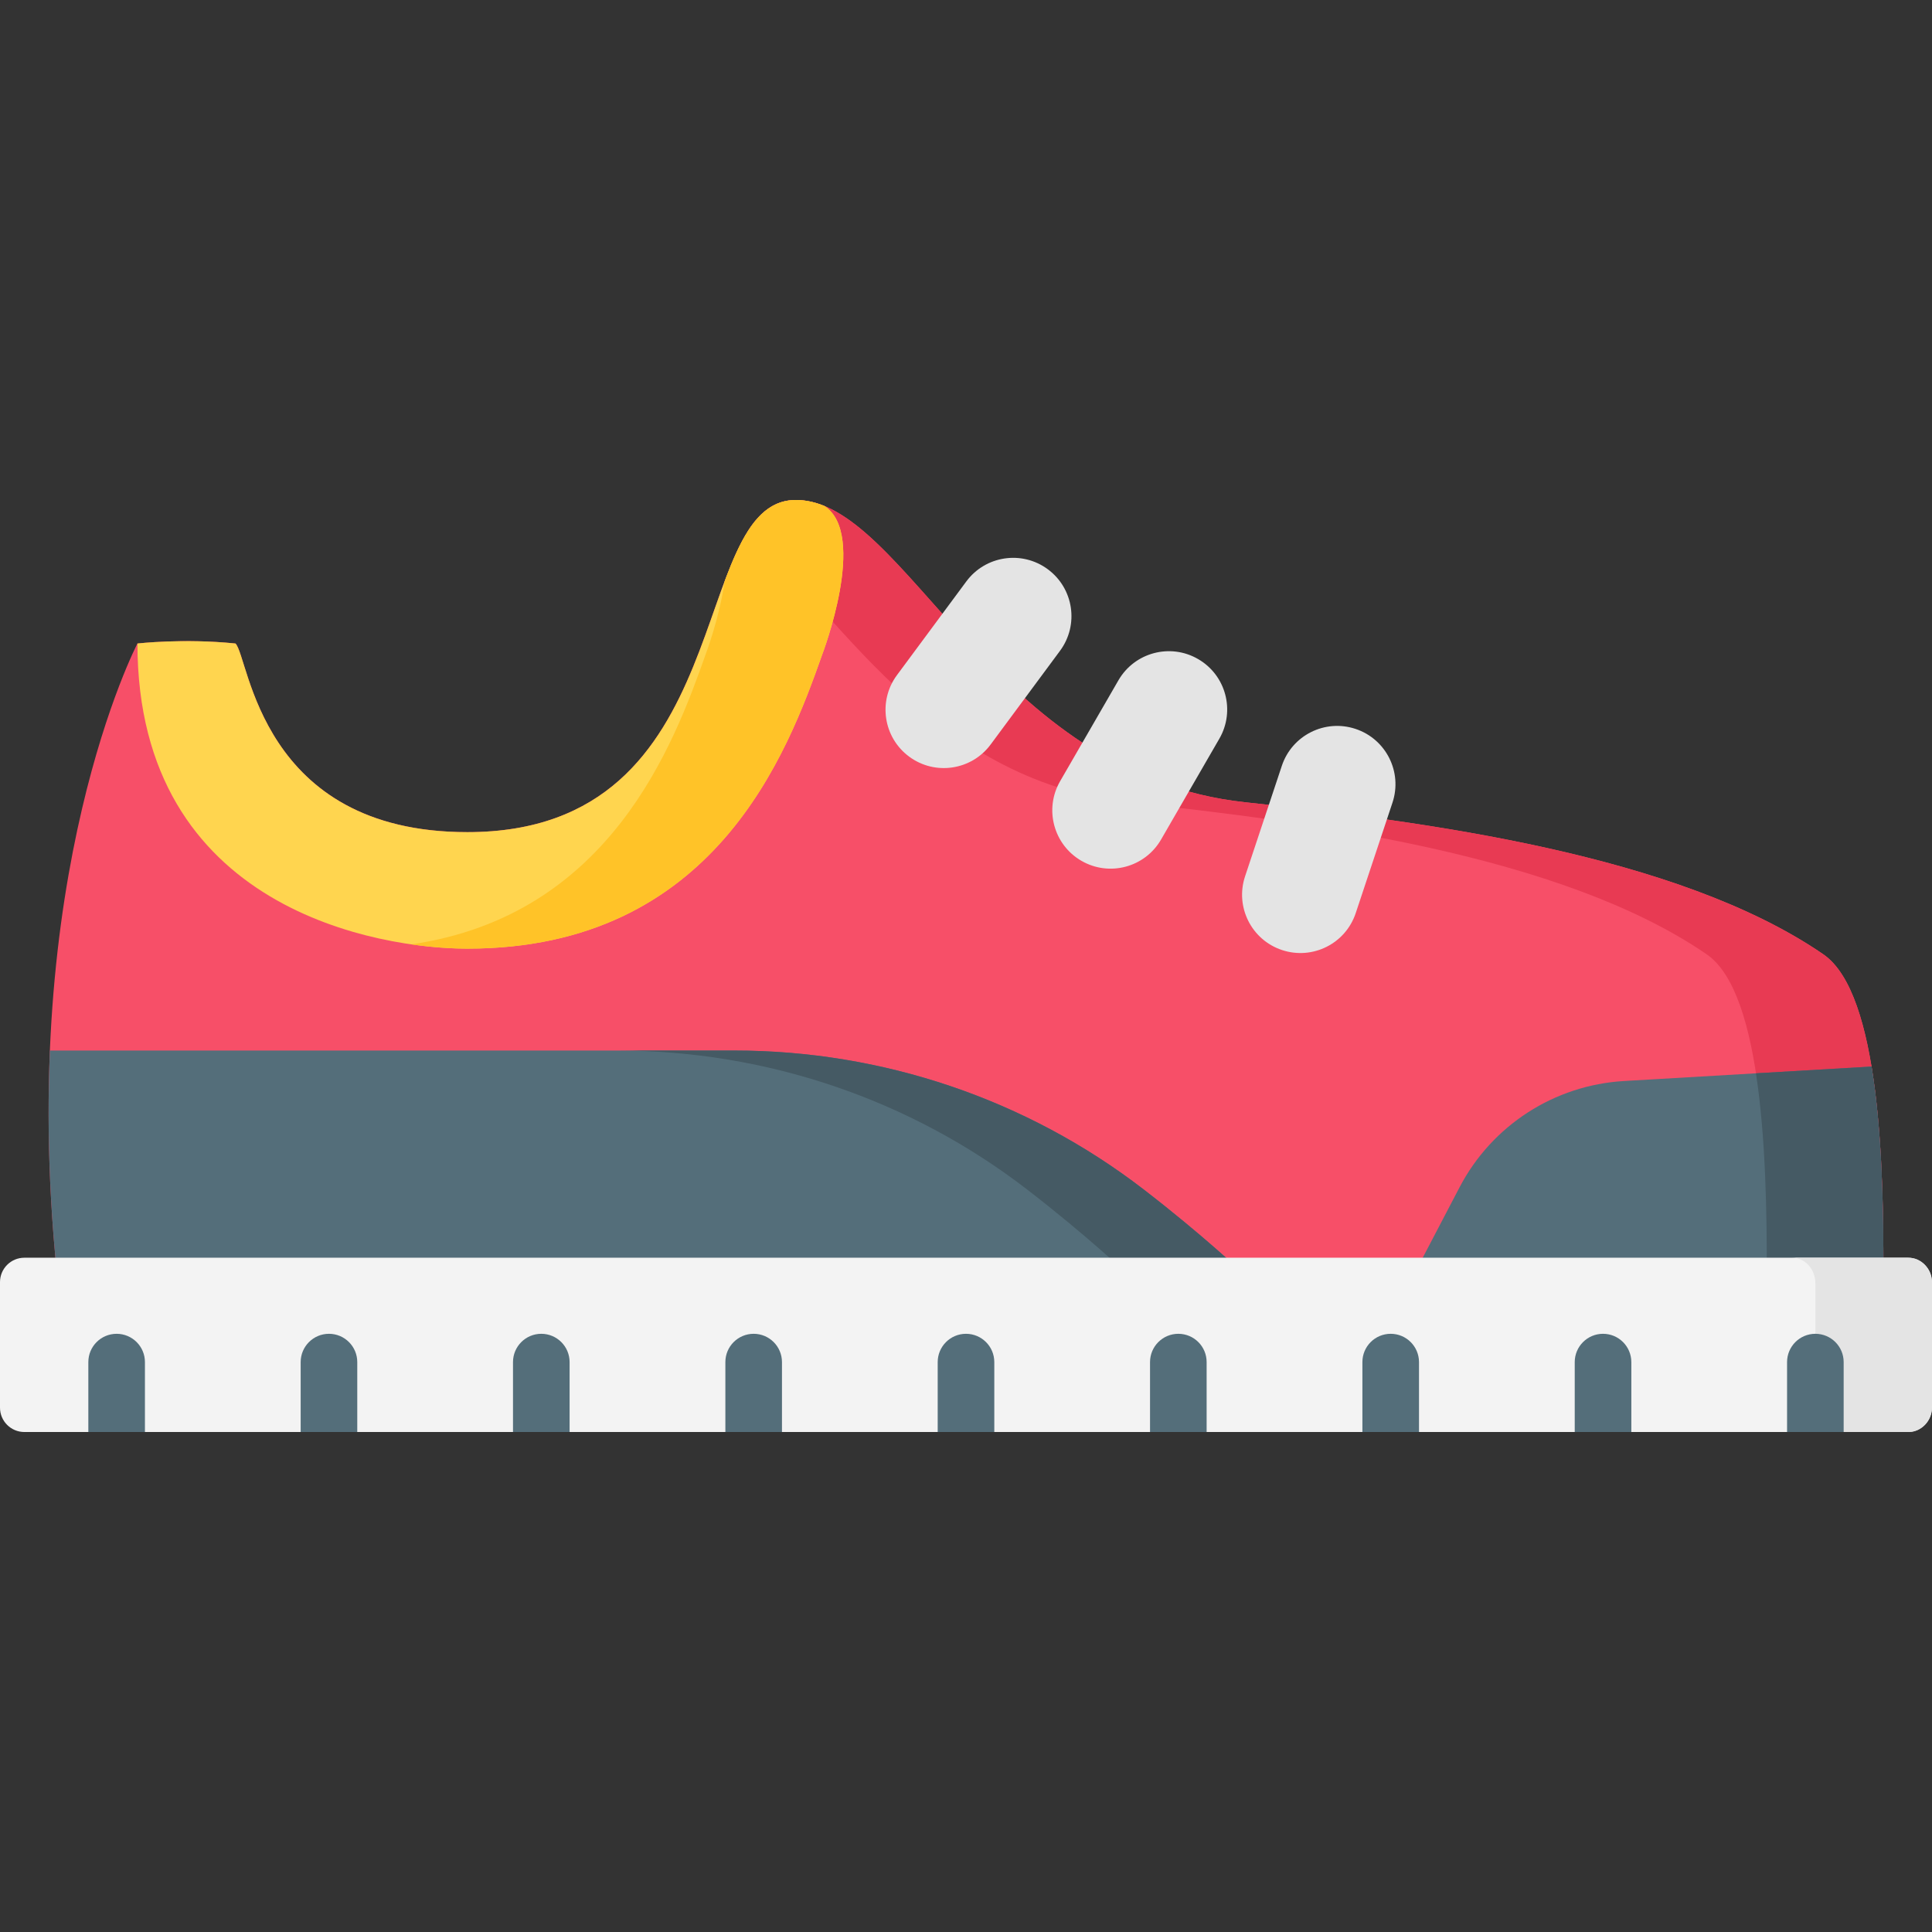 <svg id="Layer_1" enable-background="new 0 0 512 512" height="512" viewBox="0 0 512 512" width="512" xmlns="http://www.w3.org/2000/svg"><rect x="0" y="0" width="512" height="512" fill="#333333" stroke="none"/><g><path d="m499.122 337.304c.032-27.511-.755-73.984-15.929-84.404-38.666-26.55-105.593-35.169-153.193-40.292-67.145-7.227-89.847-80.108-119.086-80.108s-14.124 88.023-87.058 88.023c-55.083 0-57.775-46.316-61.45-49.988-13.737-1.42-25.984 0-25.984 0s-32.087 61.422-21.345 166.769z" fill="#f74f68"/><g><path d="m483.192 252.9c-38.665-26.55-105.592-35.169-153.192-40.293-67.145-7.227-89.847-80.107-119.086-80.107-5.585 0-9.549 3.219-12.821 8.415 22.691 19.384 48 65.988 101.001 71.692 47.6 5.124 114.527 13.743 153.193 40.293 15.175 10.42 15.962 56.893 15.929 84.404h30.905c.033-27.511-.754-73.984-15.929-84.404z" fill="#e83a53"/></g><path d="m123.856 251.398c65.485 0 84.804-51.821 94.047-77.965 0 0 12.162-31.775.598-39.329-2.45-1.009-4.915-1.574-7.428-1.597-.112.001-.234.002-.351.003-28.974.394-14.095 88.014-86.865 88.014-55.083 0-57.775-46.316-61.45-49.988-13.737-1.42-25.984 0-25.984 0-.002 70.759 64.368 80.862 87.433 80.862z" fill="#ffd54f"/><g><path d="m218.5 134.103c-2.45-1.009-4.915-1.574-7.428-1.597-.112.001-.234.002-.351.003-9.291.127-14.072 9.228-18.681 21.527-1.4 9.864-5.043 19.396-5.043 19.396-8.439 23.873-25.288 69.146-78.007 76.834 5.805.837 10.935 1.131 14.865 1.131 65.485 0 84.804-51.821 94.047-77.965 0 0 12.162-31.774.598-39.329z" fill="#ffc328"/></g><path d="m194.61 278.404h-181.392c-.741 17.702-.335 37.384 1.859 58.9h314.224s-10.608-10.055-26.202-22.075c-31.064-23.944-69.254-36.825-108.489-36.825z" fill="#546e7a"/><path d="m303.099 315.229c-31.064-23.944-69.254-36.825-108.489-36.825h-30.905c39.235 0 77.425 12.881 108.489 36.825 15.594 12.02 26.202 22.075 26.202 22.075h30.905s-10.608-10.055-26.202-22.075z" fill="#455a64"/><path d="m495.98 282.65-65.6 3.832c-18.461 1.079-34.999 11.759-43.564 28.132l-11.869 22.69h124.176c.017-15.481-.224-36.967-3.143-54.654z" fill="#546e7a"/><path d="m495.98 282.65-30.63 1.789c2.652 17.332 2.884 37.899 2.867 52.865h30.905c.018-15.481-.223-36.967-3.142-54.654z" fill="#455a64"/><g fill="#e4e4e4"><path d="m240.946 200.523-.004-.003c-6.865-5.073-8.314-14.752-3.234-21.612l18.376-24.819c5.072-6.851 14.736-8.297 21.592-3.231l.004.003c6.865 5.073 8.314 14.752 3.234 21.612l-18.376 24.819c-5.073 6.85-14.736 8.296-21.592 3.231z"/><path d="m286.606 228.136-.007-.004c-7.394-4.264-9.926-13.717-5.656-21.107l15.449-26.732c4.266-7.381 13.705-9.91 21.089-5.651l.007.004c7.394 4.264 9.926 13.717 5.656 21.107l-15.449 26.732c-4.265 7.381-13.704 9.91-21.089 5.651z"/><path d="m339.757 251.774-.012-.004c-8.099-2.689-12.482-11.436-9.789-19.534l9.743-29.288c2.691-8.091 11.43-12.47 19.522-9.783l.012.004c8.099 2.689 12.482 11.436 9.789 19.534l-9.743 29.288c-2.691 8.091-11.43 12.47-19.522 9.783z"/></g><path d="m512 339.77v33.27c0 3.57-2.89 6.46-6.46 6.46h-499.08c-3.57 0-6.46-2.89-6.46-6.46v-33.27c0-3.57 2.89-6.46 6.46-6.46h499.08c3.57 0 6.46 2.89 6.46 6.46z" fill="#f3f3f3"/><path d="m505.819 333.308h-30.905c3.414 0 6.181 3.026 6.181 6.76v32.673c0 3.733-2.767 6.76-6.181 6.76h30.905c3.414 0 6.181-3.026 6.181-6.76v-32.673c0-3.734-2.767-6.76-6.181-6.76z" fill="#e4e4e4"/><g fill="#546e7a"><path d="m38.41 360.97v18.53h-15v-18.53c0-4.14 3.35-7.5 7.5-7.5 4.14 0 7.5 3.36 7.5 7.5z"/><path d="m94.68 360.97v18.53h-15v-18.53c0-4.14 3.36-7.5 7.5-7.5s7.5 3.36 7.5 7.5z"/><path d="m150.95 360.97v18.53h-15v-18.53c0-4.14 3.36-7.5 7.5-7.5s7.5 3.36 7.5 7.5z"/><path d="m207.23 360.97v18.53h-15v-18.53c0-4.14 3.35-7.5 7.5-7.5 4.14 0 7.5 3.36 7.5 7.5z"/><path d="m263.5 360.97v18.53h-15v-18.53c0-4.14 3.36-7.5 7.5-7.5s7.5 3.36 7.5 7.5z"/><path d="m319.77 360.97v18.53h-15v-18.53c0-4.14 3.36-7.5 7.5-7.5 4.15 0 7.5 3.36 7.5 7.5z"/><path d="m376.05 360.97v18.53h-15v-18.53c0-4.14 3.35-7.5 7.5-7.5 4.14 0 7.5 3.36 7.5 7.5z"/><path d="m432.32 360.97v18.53h-15v-18.53c0-4.14 3.36-7.5 7.5-7.5s7.5 3.36 7.5 7.5z"/><path d="m488.59 360.97v18.53h-15v-18.53c0-4.14 3.36-7.5 7.5-7.5 4.15 0 7.5 3.36 7.5 7.5z"/></g></g></svg>